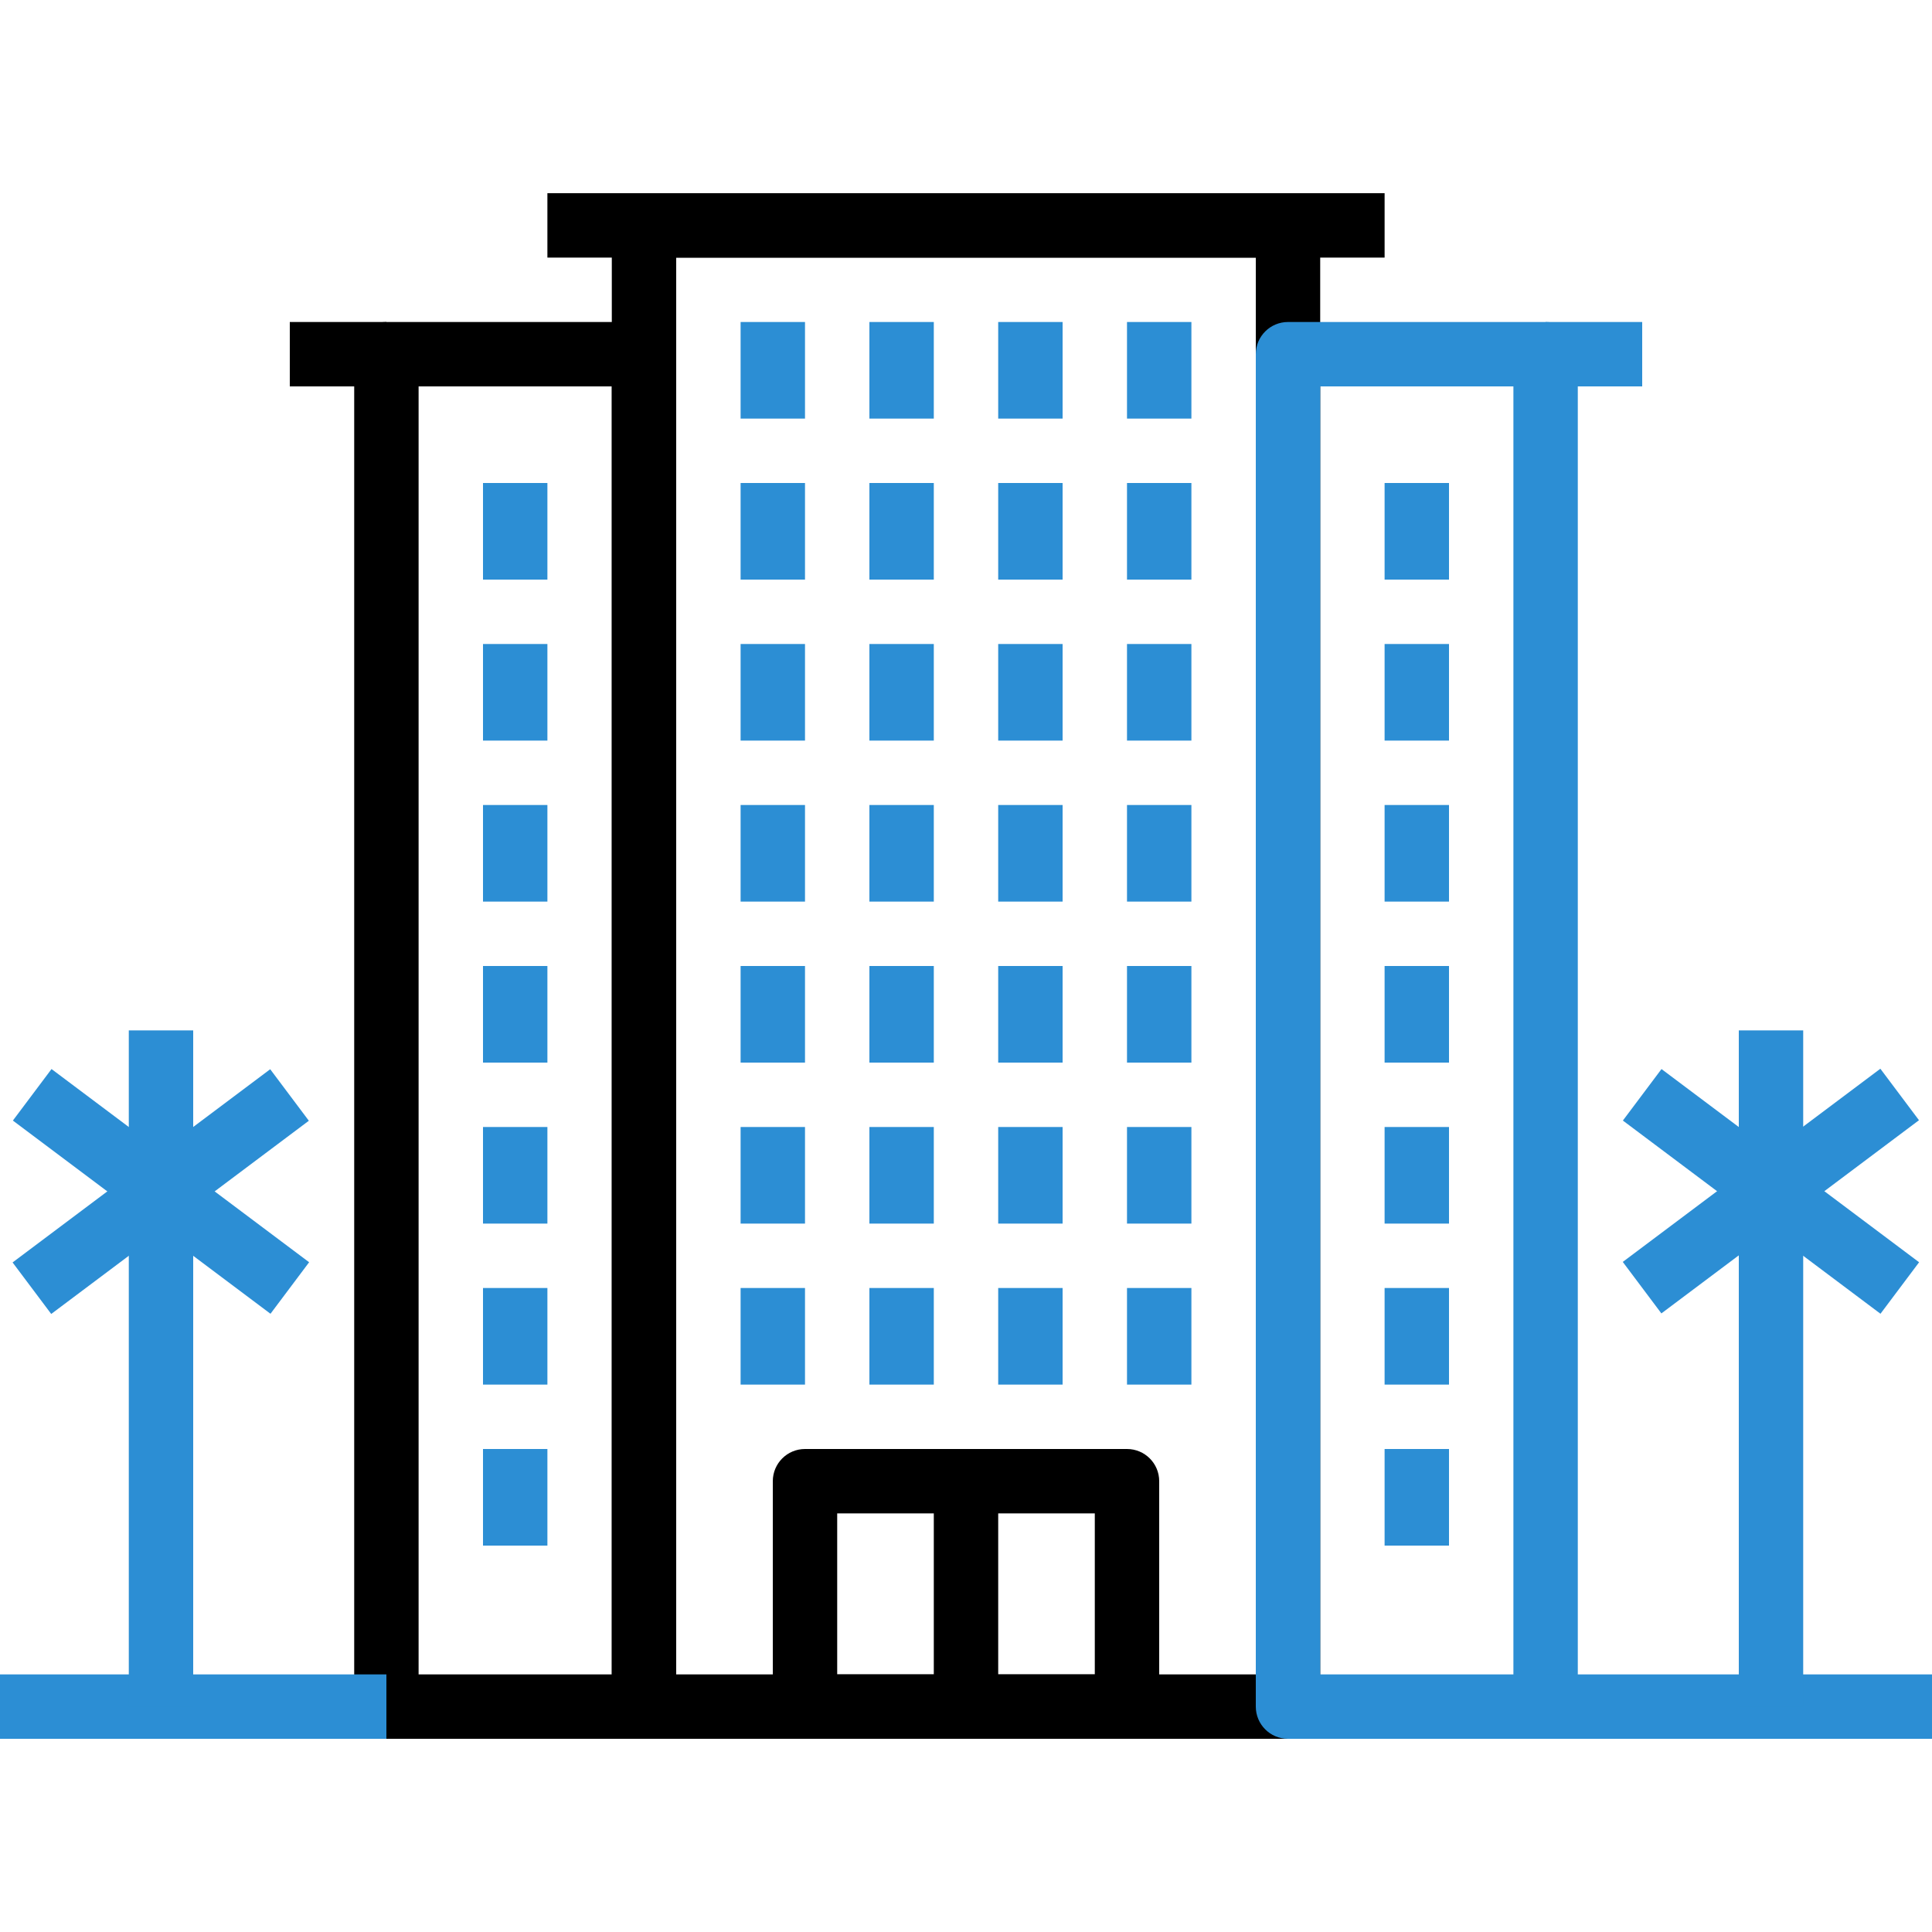 <?xml version="1.0" encoding="iso-8859-1"?>
<!-- Generator: Adobe Illustrator 19.0.0, SVG Export Plug-In . SVG Version: 6.00 Build 0)  -->
<svg xmlns="http://www.w3.org/2000/svg" xmlns:xlink="http://www.w3.org/1999/xlink" version="1.1" id="Capa_1" x="0px" y="0px" viewBox="0 0 512 512" style="enable-background:new 0 0 512 512;" xml:space="preserve" width="100px" height="100px">
<g>
	<g>
		<path d="M298.667,384h-85.333c-4.71,0-8.533,3.814-8.533,8.533v59.733c0,4.719,3.823,8.533,8.533,8.533h85.333    c4.719,0,8.533-3.814,8.533-8.533v-59.733C307.2,387.814,303.386,384,298.667,384z M290.133,443.733h-68.267v-42.667h68.267    V443.733z" fill="#orange"/>
	</g>
</g>
<g>
	<g>
		<rect x="247.467" y="392.533" width="17.067" height="59.733" fill="#orange"/>
	</g>
</g>
<g>
	<g>
		<path d="M341.333,51.2H170.667c-4.71,0-8.533,3.823-8.533,8.533v392.533c0,4.719,3.823,8.533,8.533,8.533h170.667    c4.719,0,8.533-3.814,8.533-8.533V59.733C349.867,55.023,346.052,51.2,341.333,51.2z M332.8,443.733H179.2V68.267h153.6V443.733z" fill="#orange"/>
	</g>
</g>
<g>
	<g>
		<path d="M170.667,85.333H102.4c-4.71,0-8.533,3.823-8.533,8.533v358.4c0,4.719,3.823,8.533,8.533,8.533h68.267    c4.71,0,8.533-3.814,8.533-8.533v-358.4C179.2,89.156,175.377,85.333,170.667,85.333z M162.133,443.733h-51.2V102.4h51.2V443.733z    " fill="#orange"/>
	</g>
</g>
<g>
	<g>
		<rect x="76.8" y="85.333" width="25.6" height="17.067" fill="#orange"/>
	</g>
</g>
<g>
	<g>
		<rect x="145.067" y="51.2" width="221.867" height="17.067" fill="#orange"/>
	</g>
</g>
<g>
	<g>
		<rect x="196.267" y="341.333" width="17.067" height="25.6" fill="#2c8ed4"/>
	</g>
</g>
<g>
	<g>
		<rect x="230.4" y="341.333" width="17.067" height="25.6" fill="#2c8ed4"/>
	</g>
</g>
<g>
	<g>
		<rect x="264.533" y="341.333" width="17.067" height="25.6" fill="#2c8ed4"/>
	</g>
</g>
<g>
	<g>
		<rect x="298.667" y="341.333" width="17.067" height="25.6" fill="#2c8ed4"/>
	</g>
</g>
<g>
	<g>
		<rect x="196.267" y="298.667" width="17.067" height="25.6" fill="#2c8ed4"/>
	</g>
</g>
<g>
	<g>
		<rect x="230.4" y="298.667" width="17.067" height="25.6" fill="#2c8ed4"/>
	</g>
</g>
<g>
	<g>
		<rect x="264.533" y="298.667" width="17.067" height="25.6" fill="#2c8ed4"/>
	</g>
</g>
<g>
	<g>
		<rect x="298.667" y="298.667" width="17.067" height="25.6" fill="#2c8ed4"/>
	</g>
</g>
<g>
	<g>
		<rect x="196.267" y="256" width="17.067" height="25.6" fill="#2c8ed4"/>
	</g>
</g>
<g>
	<g>
		<rect x="230.4" y="256" width="17.067" height="25.6" fill="#2c8ed4"/>
	</g>
</g>
<g>
	<g>
		<rect x="264.533" y="256" width="17.067" height="25.6" fill="#2c8ed4"/>
	</g>
</g>
<g>
	<g>
		<rect x="298.667" y="256" width="17.067" height="25.6" fill="#2c8ed4"/>
	</g>
</g>
<g>
	<g>
		<rect x="196.267" y="213.333" width="17.067" height="25.6" fill="#2c8ed4"/>
	</g>
</g>
<g>
	<g>
		<rect x="230.4" y="213.333" width="17.067" height="25.6" fill="#2c8ed4"/>
	</g>
</g>
<g>
	<g>
		<rect x="264.533" y="213.333" width="17.067" height="25.6" fill="#2c8ed4"/>
	</g>
</g>
<g>
	<g>
		<rect x="298.667" y="213.333" width="17.067" height="25.6" fill="#2c8ed4"/>
	</g>
</g>
<g>
	<g>
		<rect x="196.267" y="170.667" width="17.067" height="25.6" fill="#2c8ed4"/>
	</g>
</g>
<g>
	<g>
		<rect x="230.4" y="170.667" width="17.067" height="25.6" fill="#2c8ed4"/>
	</g>
</g>
<g>
	<g>
		<rect x="264.533" y="170.667" width="17.067" height="25.6" fill="#2c8ed4"/>
	</g>
</g>
<g>
	<g>
		<rect x="298.667" y="170.667" width="17.067" height="25.6" fill="#2c8ed4"/>
	</g>
</g>
<g>
	<g>
		<rect x="196.267" y="128" width="17.067" height="25.6" fill="#2c8ed4"/>
	</g>
</g>
<g>
	<g>
		<rect x="230.4" y="128" width="17.067" height="25.6" fill="#2c8ed4"/>
	</g>
</g>
<g>
	<g>
		<rect x="264.533" y="128" width="17.067" height="25.6" fill="#2c8ed4"/>
	</g>
</g>
<g>
	<g>
		<rect x="298.667" y="128" width="17.067" height="25.6" fill="#2c8ed4"/>
	</g>
</g>
<g>
	<g>
		<rect x="196.267" y="85.333" width="17.067" height="25.6" fill="#2c8ed4"/>
	</g>
</g>
<g>
	<g>
		<rect x="230.4" y="85.333" width="17.067" height="25.6" fill="#2c8ed4"/>
	</g>
</g>
<g>
	<g>
		<rect x="264.533" y="85.333" width="17.067" height="25.6" fill="#2c8ed4"/>
	</g>
</g>
<g>
	<g>
		<rect x="298.667" y="85.333" width="17.067" height="25.6" fill="#2c8ed4"/>
	</g>
</g>
<g>
	<g>
		<rect x="128" y="384" width="17.067" height="25.6" fill="#2c8ed4"/>
	</g>
</g>
<g>
	<g>
		<rect x="128" y="341.333" width="17.067" height="25.6" fill="#2c8ed4"/>
	</g>
</g>
<g>
	<g>
		<rect x="128" y="298.667" width="17.067" height="25.6" fill="#2c8ed4"/>
	</g>
</g>
<g>
	<g>
		<rect x="128" y="256" width="17.067" height="25.6" fill="#2c8ed4"/>
	</g>
</g>
<g>
	<g>
		<rect x="128" y="213.333" width="17.067" height="25.6" fill="#2c8ed4"/>
	</g>
</g>
<g>
	<g>
		<rect x="128" y="170.667" width="17.067" height="25.6" fill="#2c8ed4"/>
	</g>
</g>
<g>
	<g>
		<rect x="128" y="128" width="17.067" height="25.6" fill="#2c8ed4"/>
	</g>
</g>
<g>
	<g>
		<path d="M409.6,85.333h-68.267c-4.719,0-8.533,3.823-8.533,8.533v358.4c0,4.719,3.814,8.533,8.533,8.533H409.6    c4.719,0,8.533-3.814,8.533-8.533v-358.4C418.133,89.156,414.319,85.333,409.6,85.333z M401.067,443.733h-51.2V102.4h51.2V443.733    z" fill="#2c8ed4"/>
	</g>
</g>
<g>
	<g>
		<rect x="409.6" y="85.333" width="25.6" height="17.067" fill="#2c8ed4"/>
	</g>
</g>
<g>
	<g>
		<rect x="366.933" y="384" width="17.067" height="25.6" fill="#2c8ed4"/>
	</g>
</g>
<g>
	<g>
		<rect x="366.933" y="341.333" width="17.067" height="25.6" fill="#2c8ed4"/>
	</g>
</g>
<g>
	<g>
		<rect x="366.933" y="298.667" width="17.067" height="25.6" fill="#2c8ed4"/>
	</g>
</g>
<g>
	<g>
		<rect x="366.933" y="256" width="17.067" height="25.6" fill="#2c8ed4"/>
	</g>
</g>
<g>
	<g>
		<rect x="366.933" y="213.333" width="17.067" height="25.6" fill="#2c8ed4"/>
	</g>
</g>
<g>
	<g>
		<rect x="366.933" y="170.667" width="17.067" height="25.6" fill="#2c8ed4"/>
	</g>
</g>
<g>
	<g>
		<rect x="366.933" y="128" width="17.067" height="25.6" fill="#2c8ed4"/>
	</g>
</g>
<g>
	<g>
		<rect y="443.733" width="102.4" height="17.067" fill="#2c8ed4"/>
	</g>
</g>
<g>
	<g>
		<rect x="409.6" y="443.733" width="102.4" height="17.067" fill="#2c8ed4"/>
	</g>
</g>
<g>
	<g>
		<rect x="34.133" y="273.067" width="17.067" height="179.2" fill="#2c8ed4"/>
	</g>
</g>
<g>
	<g>
		<rect x="34.133" y="273.067" transform="matrix(0.6 -0.8 0.8 0.6 -235.52 160.427)" width="17.067" height="85.333" fill="#2c8ed4"/>
	</g>
</g>
<g>
	<g>
		
			<rect x="-0.028" y="307.202" transform="matrix(0.8 -0.6 0.6 0.8 -180.963 88.781)" width="85.337" height="17.067" fill="#2c8ed4"/>
	</g>
</g>
<g>
	<g>
		<rect x="460.8" y="273.067" width="17.067" height="179.2" fill="#2c8ed4"/>
	</g>
</g>
<g>
	<g>
		<rect x="460.802" y="273.07" transform="matrix(0.6 -0.8 0.8 0.6 -64.857 501.759)" width="17.058" height="85.333" fill="#2c8ed4"/>
	</g>
</g>
<g>
	<g>
		
			<rect x="426.641" y="307.241" transform="matrix(0.8 -0.6 0.6 0.8 -95.607 344.613)" width="85.33" height="17.057" fill="#2c8ed4"/>
	</g>
</g>
<g>
</g>
<g>
</g>
<g>
</g>
<g>
</g>
<g>
</g>
<g>
</g>
<g>
</g>
<g>
</g>
<g>
</g>
<g>
</g>
<g>
</g>
<g>
</g>
<g>
</g>
<g>
</g>
<g>
</g>
</svg>
